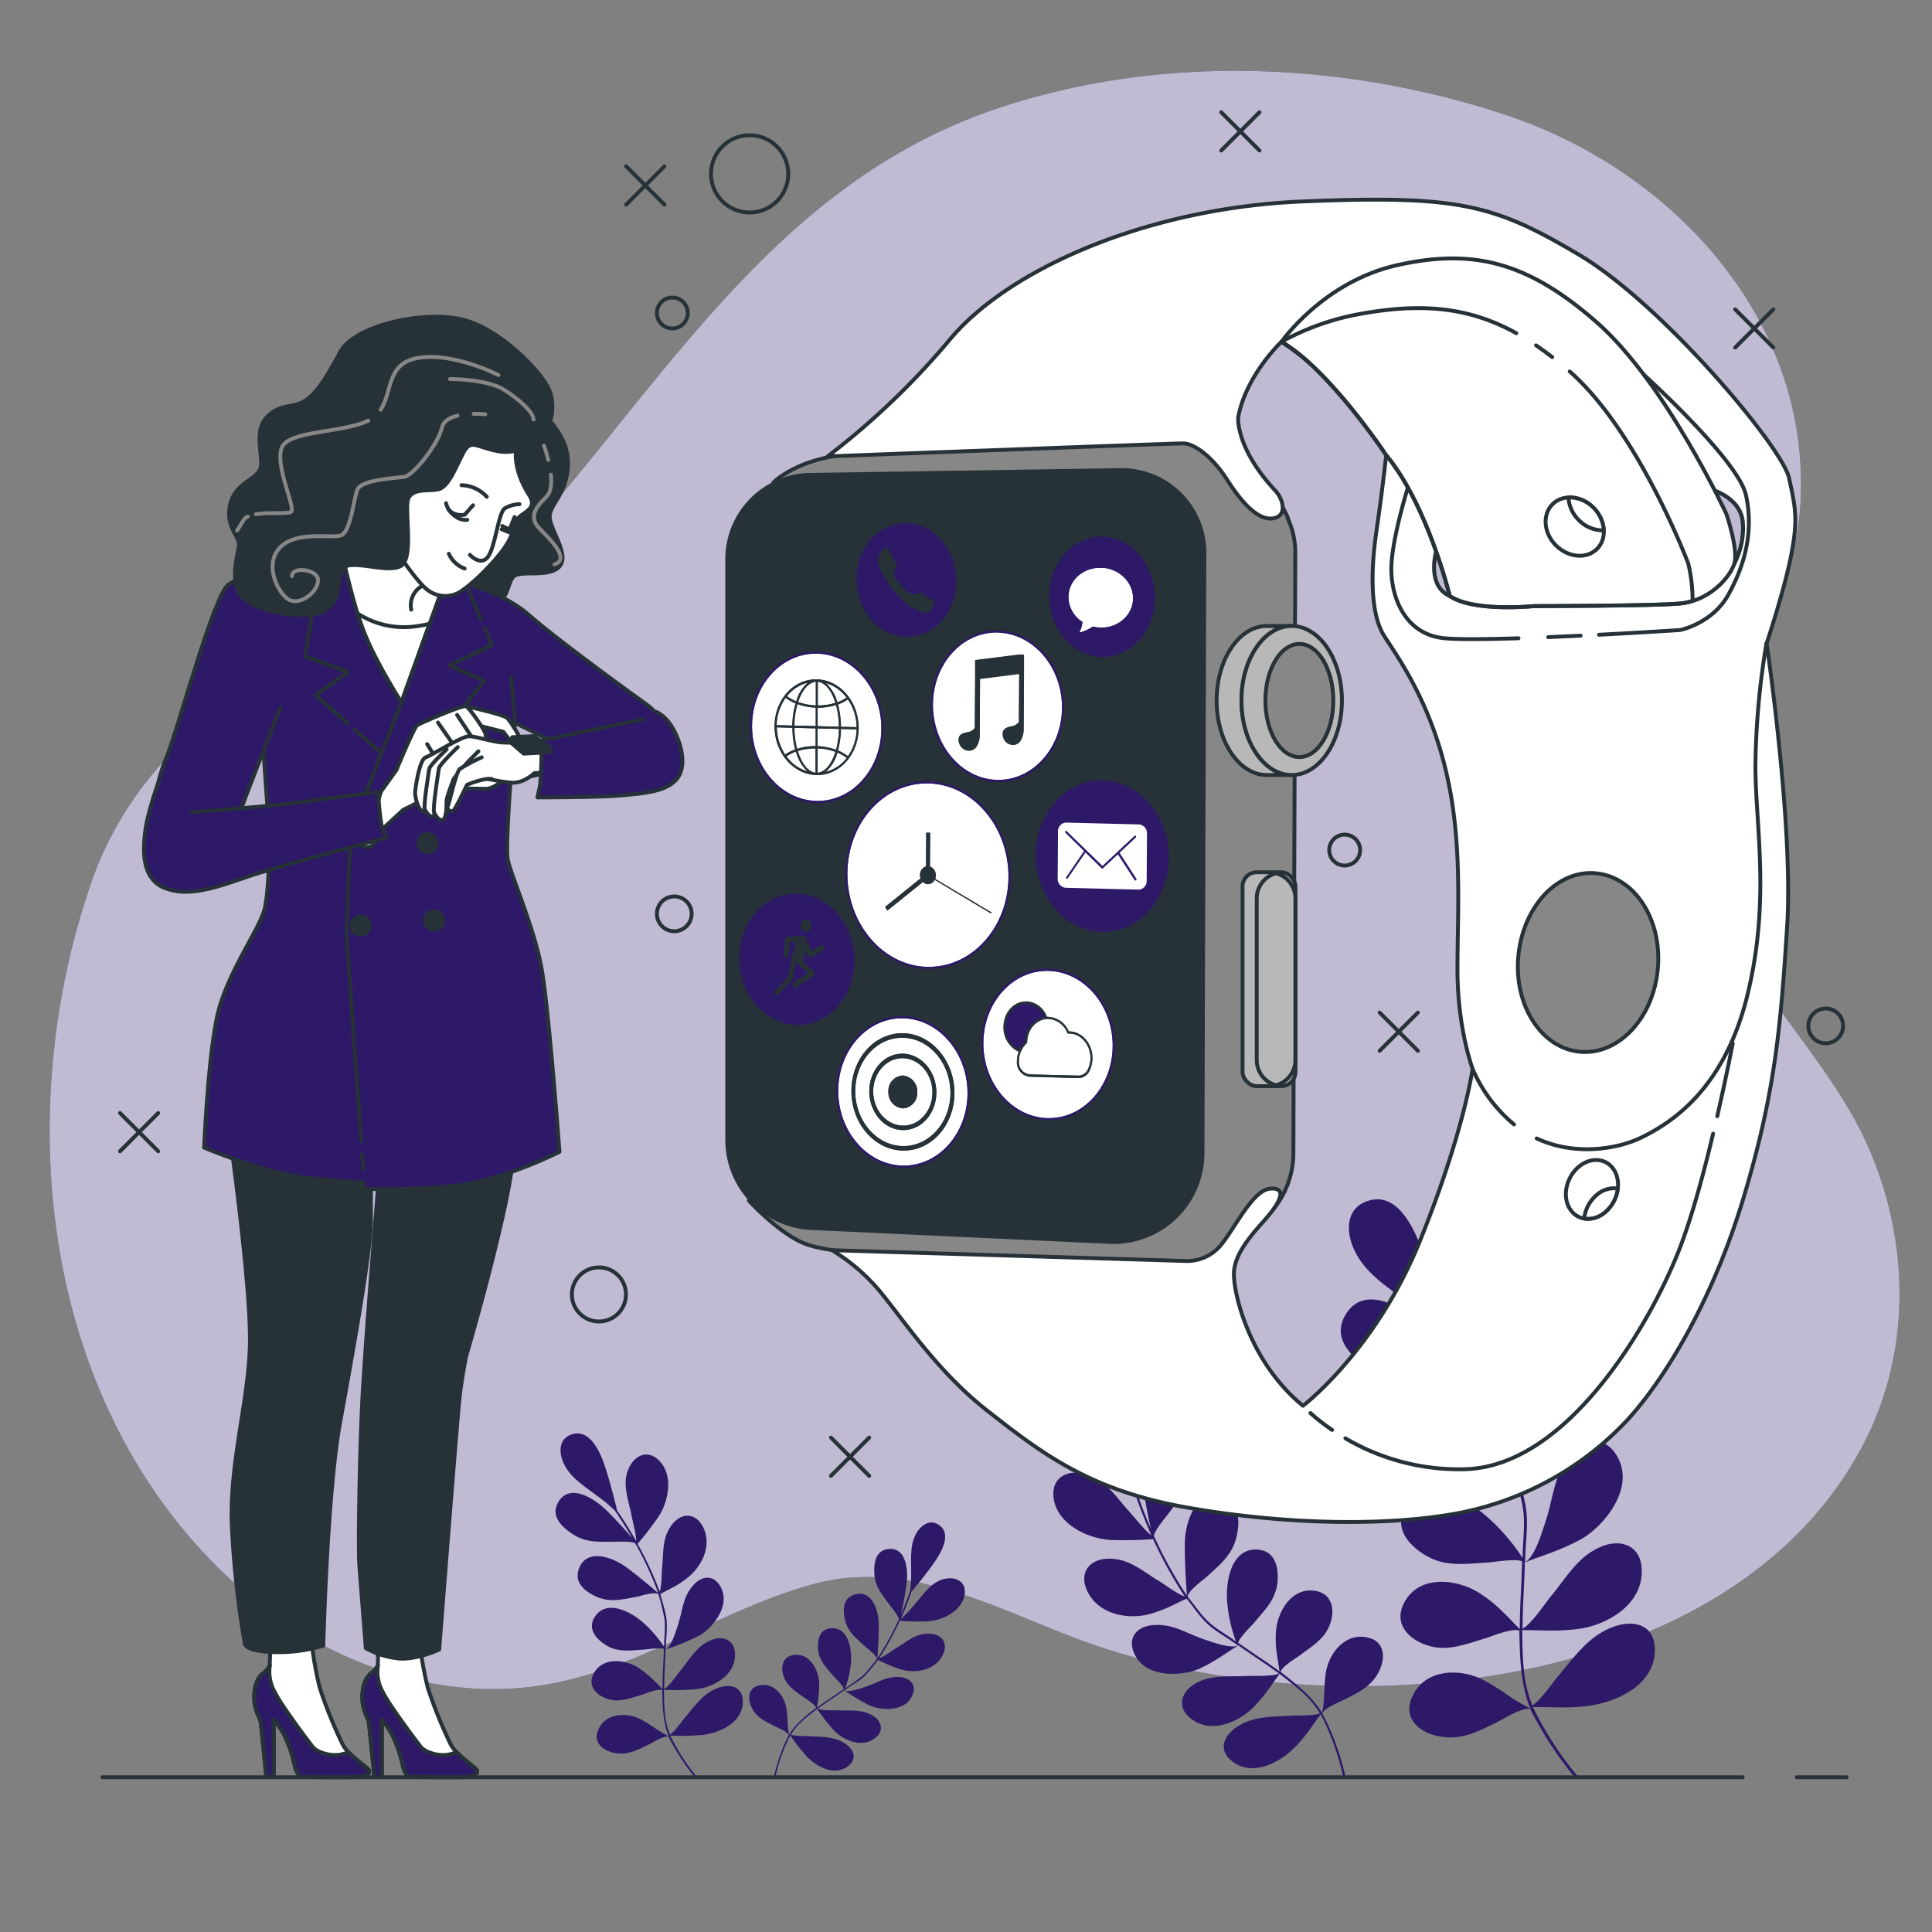 <svg xmlns="http://www.w3.org/2000/svg" viewBox="0 0 500 500"><rect x="0" y="0" width="500" height="500" fill="#808080" stroke="none"/><g id="freepik--background-simple--inject-2"><path d="M419,44a122.89,122.89,0,0,0-28.09-13.85C348.58,15.81,300,13.67,256.92,28.48c-58.81,20.23-87.59,75.08-127.84,118.08-.29.32-.6.63-.92.93-14.72,14.27-35.29,17.9-53.34,26-23.58,10.62-42.61,30.23-51.13,54.73-21.18,60.92-12.62,136.42,37,181.52,20.54,18.67,48.58,30,76.15,26.88,27-3.07,48.49-19.92,74.09-26.76,23.37-6.24,45.7,5.78,67,13.95,62.42,23.93,169.49,17.12,204.41-50.22,12.49-24.09,11.87-52.78.94-77.26-10.83-24.25-34.7-44.33-41.4-70.15a33.56,33.56,0,0,1-1.24-8.21c-.22-31.49,23.7-56.92,25.34-88C467.87,94.24,448.07,63.31,419,44Z" style="fill:#2D1967"></path><path d="M419,44a122.89,122.89,0,0,0-28.09-13.85C348.58,15.81,300,13.67,256.92,28.48c-58.81,20.23-87.59,75.08-127.84,118.08-.29.32-.6.63-.92.93-14.72,14.27-35.29,17.9-53.34,26-23.58,10.62-42.61,30.23-51.13,54.73-21.18,60.92-12.62,136.42,37,181.52,20.54,18.67,48.58,30,76.15,26.88,27-3.07,48.49-19.92,74.09-26.76,23.37-6.24,45.7,5.78,67,13.95,62.42,23.93,169.49,17.12,204.41-50.22,12.49-24.09,11.87-52.78.94-77.26-10.83-24.25-34.7-44.33-41.4-70.15a33.56,33.56,0,0,1-1.24-8.21c-.22-31.49,23.7-56.92,25.34-88C467.87,94.24,448.07,63.31,419,44Z" style="fill:#fff;opacity:0.7"></path><path d="M437.34,247.73h0S437.32,247.76,437.34,247.73Z" style="fill:#263238"></path><path d="M437.33,247.73h0Z" style="fill:#263238"></path><path d="M406.57,281.34l-.1.05,0,0C406.56,281.42,406.8,281.54,406.57,281.34Z" style="fill:#263238"></path><path d="M431.28,257.26c0,.08.12.06.27,0C431.44,257.23,431.31,257.17,431.28,257.26Z" style="fill:#263238"></path><path d="M420.72,270.77c-.05.07.08.1.22.12C420.86,270.79,420.77,270.69,420.72,270.77Z" style="fill:#263238"></path><path d="M406.63,281.6c.19.16,0,0-.13-.18C406.46,281.42,406.47,281.46,406.63,281.6Z" style="fill:#263238"></path></g><g id="freepik--Plants--inject-2"><path d="M244.76,408.56c-3.7.65-5.48,3.83-8.06,6.64a37.16,37.16,0,0,1-3.58,3.84c1-2.26,1.94-4.66,2.74-7.07,1.82-2.14,4-4.9,5.54-7.05,2.22-3.07,4.9-7.77,1.77-10.14-2.31-1.75-4.65-.26-6,2-1.66,2.89-1.35,6.07-1.37,9.66a33.66,33.66,0,0,1-.23,5c0,.18-.35,1.1-.4,1.25l0,0h0c-.6,1.74-1.3,3.51-2,5.18.57-2.4,1.15-5.59,1.44-7.89.48-3.76-.09-9.64-4.75-9.08-3.44.42-3.72,3.88-3.57,6.45.19,3.26,1.86,5.19,3.9,7.94.45.61,2.19,2.65,2.45,3.73,0,.08-.1.3-.13.36l-.15.09.1,0a74.22,74.22,0,0,1-4.94,9c-.14.22-.3.45-.45.65.2-2.81.36-5.83.35-8.62,0-3.55-1.64-9.05-6.06-7.89-3.27.86-3.23,4-2.71,6.46.66,3.05,2.64,4.67,5.08,6.91.59.54,2.87,2.13,3.22,3.26,0,0,0,.07,0,.08l-.15,0,.09.08a44.42,44.42,0,0,1-3.54,4.22,56.3,56.3,0,0,1-4.6,3.29,25.52,25.52,0,0,0,1.48-6.66c.29-3.42-.64-9-4.93-8.87-3.18.08-3.77,3-3.59,5.33.22,3,2,4.75,4.06,7.14.46.53,2.3,2.3,2.61,3.26-2.3,1.65-4.73,3.15-7,4.86a28.27,28.27,0,0,0,.61-6.68c-.21-3.25-2.5-7.48-6.47-7-2.94.38-3.44,2.92-2.84,5.11.75,2.77,2.79,4,5.23,5.79.59.44,2.94,1.8,3.32,2.8-2.62,2-5.14,4-6.92,6.77,0,0-.05-.08-.08-.08s0,.07.05.09-.05.31-.08.16c-.52-2.32-.25-4.29-.69-6.9-.52-3.13-3.29-6.82-7.21-5.79-2.9.76-2.76,3.66-1.76,5.67,1.27,2.54,3.22,3.43,5.94,4.82.68.35,3.13,1.3,3.66,2.26a45.64,45.64,0,0,0-3.83,10.8h.4a43.25,43.25,0,0,1,3.82-10.67,48.77,48.77,0,0,0,4.34,5.54c2.48,2.51,7,5.1,10.56,2.45,2.63-2,1.42-4.46-.74-5.89-2.73-1.82-5.76-1.69-9.36-1.9-.81-.05-3.62,0-4.65-.37,1.61-2.78,4.24-4.7,6.81-6.69a49,49,0,0,0,4.24,5.48c2.41,2.54,7.16,4.78,10.66,2.14,2.58-1.94,1.7-4.53-.49-5.86-2.78-1.69-5.52-1.23-9.06-1.4-.84,0-4.1.13-5.19-.42,2.13-1.61,4.53-3.11,6.75-4.68-.16-.13-.29-.26.43.16a52.34,52.34,0,0,0,6.27,3.71c2.71,1.22,8.8,1.71,10.84-2.26,1.5-2.93-.3-4.9-3.07-5.11-3.52-.25-5.54,1.45-9,2.56-.92.29-4,1.47-5.33.9,0,0,0,0,0,0,1.61-1.21,3.61-2.26,5.07-3.57a39.74,39.74,0,0,0,3.62-4.35,34.49,34.49,0,0,0,6.27,2.58c3.79,1,8.85,0,10.61-4.1,1.3-3-.57-5.15-3.47-5.25-3.67-.13-5.76,2-9,3.91-.66.4-3,2.16-4.09,2.43.05-.11.2-.3.3-.46a71.55,71.55,0,0,0,5-9.2,67.6,67.6,0,0,0,7.19.14c4-.24,9.05-2.75,9.62-7.05C250.06,409.54,247.69,408.05,244.76,408.56Z" style="fill:#2D1967"></path><path d="M173,449.41A56.61,56.61,0,0,0,179.86,460h.61a52.9,52.9,0,0,1-7-10.83,59.64,59.64,0,0,0,8.62-.2c4.28-.6,10.14-3.16,10.14-8.59,0-4-3.35-4.66-6.34-3.58-3.78,1.35-5.87,4.43-8.71,7.8-.65.77-2.61,3.6-3.78,4.3-1.54-3.62-1.5-7.6-1.57-11.59a57.85,57.85,0,0,0,8.48-.16c4.26-.5,9.94-3.53,9.91-8.9,0-4-3.21-5-6.12-3.81-3.69,1.49-5.24,4.52-8,7.87-.66.8-2.87,4.13-4.21,4.81,0-3.27.26-6.74.35-10.07-.26.07-.47.09.47-.31a64.63,64.63,0,0,0,8.23-3.43c3.18-1.79,8.12-7.41,5.72-12.31-1.78-3.63-5-3.3-7.27-.72-2.83,3.26-2.64,6.5-4.08,10.71-.38,1.12-1.51,5.05-3,5.89,0,0,0,0,0,0,0-2.47.43-5.2.2-7.6s-1.1-4.5-1.62-6.75c2.69-1.49,4.41-2.11,7.13-4.27,3.76-3,6.47-8.69,3.74-13.42-2-3.49-5.49-3.21-7.71-.44-2.81,3.51-2.25,7.13-2.73,11.69-.09.94-.06,4.52-.6,5.8-.08-.13-.15-.42-.24-.64A87.46,87.46,0,0,0,165,399.55a83.86,83.86,0,0,0,5.4-7c2.71-4.13,3.92-10.9.12-14.61-2.81-2.75-6-1.5-7.65,1.75-2.07,4.11-.25,8.19.62,12.78.18.94,1.2,4.87,1.15,6.33-1.51-2.6-3.16-5.32-4.93-7.87-.78-3.35-1.91-7.49-2.88-10.61-1.39-4.43-4.05-10.5-8.67-9.16-3.41,1-3.66,4.38-2.37,7.35,1.62,3.75,5,5.77,8.49,8.43a40.55,40.55,0,0,1,4.75,3.89c.15.17.83,1.15.93,1.3l0,.07h0c1.27,1.87,2.5,3.84,3.61,5.79-2-2.32-4.66-5.22-6.71-7.2-3.33-3.22-9.53-7-12.39-2-2.12,3.69,1.09,6.49,3.73,8.23,3.34,2.19,6.45,2,10.65,2,.93,0,4.21-.22,5.46.33.09,0,.22.3.25.38a.45.45,0,0,1,0,.22l.11-.08A90.3,90.3,0,0,1,170,411.34c.11.3.21.62.31.92-2.62-2.26-5.47-4.63-8.22-6.65-3.51-2.59-10.09-5-12.19.17-1.55,3.84,1.6,6.13,4.36,7.39,3.48,1.59,6.53.83,10.52.07,1-.18,4.19-1.27,5.56-.78a.07.07,0,0,1,.05.09.55.55,0,0,1-.09.16.34.34,0,0,0,.14,0,55.17,55.17,0,0,1,1.56,6.58c.23,2.27-.14,4.64-.13,6.93a31.09,31.09,0,0,0-5.47-6.33c-3.14-2.79-9.29-6-12.33-1.65-2.24,3.18.17,5.88,2.62,7.43,3.09,2,6.16,1.49,10,1.24.86-.06,3.94-.58,5.11-.18-.06,3.47-.37,6.95-.36,10.45a33.93,33.93,0,0,0-6.11-5.49c-3.35-2.18-9.18-3-11.59,1.26-1.78,3.15.35,5.51,2.94,6.53,3.27,1.29,5.95.16,9.53-.91.86-.26,3.91-1.57,5.17-1.21.09,4.07.15,8,1.59,11.76,0,0-.11,0-.14,0s.09,0,.13,0,.27.27.09.19c-2.65-1.19-4.4-2.9-7.27-4.38-3.47-1.78-9.12-1.76-11,2.86-1.37,3.4,1.58,5.38,4.29,5.87,3.42.61,5.73-.65,9.08-2.31C169,450.94,171.68,449.23,173,449.41Z" style="fill:#2D1967"></path><path d="M280.12,381.27c5.67,1,8.39,5.86,12.34,10.16.81.88,4,4.84,5.49,5.89-1.48-3.46-3-7.15-4.21-10.83-2.77-3.27-6.08-7.49-8.48-10.8-3.4-4.69-7.5-11.9-2.71-15.52,3.54-2.67,7.13-.4,9.14,3.11,2.54,4.43,2.07,9.29,2.1,14.8a51.88,51.88,0,0,0,.35,7.66c.07.27.54,1.69.62,1.91l0,.09h0c.92,2.65,2,5.37,3.1,7.93-.86-3.69-1.75-8.57-2.2-12.09-.74-5.75.14-14.76,7.28-13.9,5.27.64,5.68,5.94,5.45,9.88-.29,5-2.84,7.95-6,12.16-.69.93-3.36,4-3.75,5.71a1.18,1.18,0,0,0,.2.54.69.69,0,0,0,.23.15l-.15,0a109.93,109.93,0,0,0,7.56,13.77c.21.33.46.68.69,1-.31-4.31-.56-8.93-.54-13.19,0-5.45,2.5-13.87,9.27-12.09,5,1.32,5,6.18,4.16,9.88-1,4.68-4,7.17-7.78,10.6-.91.82-4.4,3.25-4.94,5,0,0,0,.11,0,.13l.24,0a1,1,0,0,1-.15.12c1.83,2.13,3.33,4.55,5.43,6.47s4.75,3.33,7,5a39.27,39.27,0,0,1-2.27-10.21c-.45-5.22,1-13.74,7.55-13.58,4.86.12,5.77,4.56,5.5,8.17-.33,4.56-3.11,7.28-6.22,10.93-.7.82-3.52,3.52-4,5,3.52,2.54,7.24,4.83,10.73,7.45-.55-3.66-1.19-6.31-.94-10.22.32-5,3.84-11.45,9.91-10.67,4.49.57,5.27,4.46,4.35,7.82-1.15,4.24-4.28,6.08-8,8.86-.91.67-4.5,2.76-5.08,4.29,4,3.12,7.86,6.09,10.6,10.36,0-.05.06-.11.12-.12s0,.11-.08.14.07.47.13.24c.79-3.55.38-6.57,1-10.56.8-4.8,5-10.44,11.05-8.86,4.44,1.16,4.22,5.6,2.69,8.67-1.94,3.89-4.94,5.26-9.09,7.38-1.05.53-4.79,2-5.61,3.47A69.23,69.23,0,0,1,348.26,460h-.6a66,66,0,0,0-5.86-16.33c-2.29,3-3.8,5.61-6.64,8.48-3.79,3.84-10.73,7.8-16.17,3.75-4-3-2.16-6.83,1.14-9,4.18-2.77,8.82-2.58,14.32-2.9,1.25-.08,5.55.07,7.13-.57-2.47-4.25-6.5-7.19-10.43-10.23-2.31,3.12-3.58,5.31-6.5,8.38-3.68,3.89-11,7.32-16.31,3.29-4-3-2.6-7,.75-9,4.25-2.57,8.44-1.87,13.87-2.14,1.29-.06,6.27.2,8-.63-3.26-2.47-7-4.77-10.35-7.17.26-.21.45-.4-.66.24-1.92,1.11-5.42,3.83-9.58,5.69s-13.48,2.61-16.6-3.47c-2.31-4.48.45-7.5,4.7-7.82,5.38-.39,8.48,2.22,13.78,3.91,1.4.46,6.19,2.25,8.15,1.38,0,0,0,0,0,0-2.47-1.85-5.53-3.45-7.76-5.47s-3.69-4.45-5.55-6.66c-3.5,1.58-5.41,2.84-9.6,4-5.79,1.54-13.54,0-16.24-6.28-2-4.63.88-7.89,5.32-8.05,5.61-.2,8.82,3.06,13.74,6,1,.6,4.58,3.3,6.27,3.72-.08-.18-.31-.46-.47-.71a111.43,111.43,0,0,1-7.69-14.08,104,104,0,0,1-11,.21c-6.17-.38-13.85-4.21-14.73-10.79C272,382.77,275.64,380.49,280.12,381.27Z" style="fill:#2D1967"></path><path d="M396,442.23A95.42,95.42,0,0,0,407.55,460h1a89.05,89.05,0,0,1-11.84-18.21c5.1-.05,9.11.41,14.5-.34,7.2-1,17.06-5.32,17.06-14.45,0-6.75-5.64-7.83-10.66-6-6.36,2.28-9.88,7.45-14.66,13.13-1.09,1.29-4.39,6.05-6.35,7.24-2.59-6.09-2.54-12.8-2.65-19.5,5.22,0,8.61.41,14.28-.27,7.15-.85,16.71-5.94,16.66-15,0-6.66-5.4-8.39-10.3-6.41-6.2,2.51-8.81,7.61-13.47,13.25-1.11,1.34-4.83,6.93-7.08,8.07,0-5.5.44-11.33.59-16.93-.44.11-.8.16.78-.52,2.75-1.18,8.51-2.77,13.86-5.77s13.65-12.46,9.61-20.71c-3-6.1-8.47-5.55-12.23-1.21-4.75,5.48-4.43,10.93-6.86,18-.64,1.88-2.55,8.5-5.07,9.92,0,0,0,0,0,0,0-4.15.72-8.74.34-12.78s-1.84-7.56-2.72-11.34c4.52-2.51,7.41-3.56,12-7.18,6.33-5,10.88-14.63,6.29-22.58-3.4-5.88-9.23-5.4-13-.73-4.72,5.9-3.78,12-4.58,19.65-.16,1.59-.11,7.61-1,9.76a11.13,11.13,0,0,1-.39-1.07,148,148,0,0,0-9-19.63c3.39-4.3,5.78-6.67,9.08-11.71,4.56-7,6.59-18.34.2-24.58-4.72-4.62-10.1-2.53-12.86,2.94-3.49,6.92-.42,13.77,1,21.5.3,1.58,2,8.2,1.94,10.65-2.55-4.37-5.32-8.95-8.3-13.24-1.3-5.63-3.2-12.6-4.84-17.84-2.34-7.45-6.82-17.67-14.58-15.41-5.74,1.67-6.16,7.37-4,12.36,2.74,6.3,8.37,9.71,14.29,14.17,1.17.88,6.38,4.63,8,6.55.24.28,1.39,1.94,1.56,2.2l.07.1h0c2.13,3.13,4.2,6.46,6.07,9.73-3.29-3.9-7.84-8.78-11.29-12.1-5.61-5.42-16-11.72-20.85-3.33-3.56,6.21,1.83,10.92,6.28,13.84,5.62,3.7,10.86,3.33,17.91,3.35,1.57,0,7.08-.37,9.19.54.16.06.37.51.42.65a.73.73,0,0,1,0,.37,1.8,1.8,0,0,0,.17-.14,149.3,149.3,0,0,1,8.78,19.24c.19.5.37,1.05.53,1.55-4.41-3.81-9.19-7.79-13.82-11.19-5.91-4.35-17-8.46-20.5.28-2.61,6.46,2.69,10.32,7.32,12.44,5.86,2.67,11,1.39,17.7.12,1.62-.31,7.05-2.14,9.35-1.32.05,0,.12.07.09.15a1.27,1.27,0,0,1-.16.27.91.91,0,0,0,.25-.06c.83,3.69,2.23,7.26,2.62,11.07s-.23,7.8-.23,11.66a52.73,52.73,0,0,0-9.2-10.66c-5.27-4.69-15.61-10-20.73-2.77-3.77,5.34.28,9.88,4.39,12.5,5.2,3.31,10.37,2.49,16.82,2.08,1.44-.1,6.62-1,8.58-.31-.1,5.85-.61,11.7-.59,17.58-3.51-3.54-5.86-6.36-10.28-9.23-5.64-3.66-15.44-5.08-19.49,2.11-3,5.31.58,9.28,4.94,11,5.51,2.17,10,.28,16-1.53,1.45-.43,6.59-2.64,8.71-2,.15,6.84.25,13.39,2.67,19.78-.08,0-.18,0-.23,0s.15,0,.21,0,.45.46.15.33c-4.46-2-7.39-4.88-12.23-7.36-5.83-3-15.33-3-18.46,4.79-2.31,5.73,2.66,9.06,7.21,9.88,5.75,1,9.63-1.1,15.27-3.88C389.21,444.8,393.8,441.92,396,442.23Z" style="fill:#2D1967"></path></g><g id="freepik--Graphics--inject-2"><line x1="162.05" y1="43.05" x2="171.95" y2="52.95" style="fill:none;stroke:#263238;stroke-linecap:round;stroke-linejoin:round"></line><line x1="171.95" y1="43.05" x2="162.05" y2="52.95" style="fill:none;stroke:#263238;stroke-linecap:round;stroke-linejoin:round"></line><line x1="357.05" y1="262.05" x2="366.95" y2="271.95" style="fill:none;stroke:#263238;stroke-linecap:round;stroke-linejoin:round"></line><line x1="366.95" y1="262.05" x2="357.05" y2="271.95" style="fill:none;stroke:#263238;stroke-linecap:round;stroke-linejoin:round"></line><line x1="449.05" y1="80.05" x2="458.95" y2="89.95" style="fill:none;stroke:#263238;stroke-linecap:round;stroke-linejoin:round"></line><line x1="458.95" y1="80.05" x2="449.05" y2="89.95" style="fill:none;stroke:#263238;stroke-linecap:round;stroke-linejoin:round"></line><line x1="316.05" y1="29.05" x2="325.95" y2="38.95" style="fill:none;stroke:#263238;stroke-linecap:round;stroke-linejoin:round"></line><line x1="325.95" y1="29.05" x2="316.05" y2="38.95" style="fill:none;stroke:#263238;stroke-linecap:round;stroke-linejoin:round"></line><line x1="31.05" y1="288.05" x2="40.95" y2="297.95" style="fill:none;stroke:#263238;stroke-linecap:round;stroke-linejoin:round"></line><line x1="40.95" y1="288.05" x2="31.05" y2="297.95" style="fill:none;stroke:#263238;stroke-linecap:round;stroke-linejoin:round"></line><line x1="215.05" y1="372.05" x2="224.95" y2="381.95" style="fill:none;stroke:#263238;stroke-linecap:round;stroke-linejoin:round"></line><line x1="224.95" y1="372.05" x2="215.05" y2="381.95" style="fill:none;stroke:#263238;stroke-linecap:round;stroke-linejoin:round"></line><circle cx="194" cy="45" r="10" style="fill:none;stroke:#263238;stroke-linecap:round;stroke-linejoin:round"></circle><circle cx="174" cy="81" r="4" style="fill:none;stroke:#263238;stroke-linecap:round;stroke-linejoin:round"></circle><circle cx="155" cy="335" r="7" style="fill:none;stroke:#263238;stroke-linecap:round;stroke-linejoin:round"></circle><circle cx="472.5" cy="265.5" r="4.5" style="fill:none;stroke:#263238;stroke-linecap:round;stroke-linejoin:round"></circle><circle cx="348" cy="220" r="4" style="fill:none;stroke:#263238;stroke-linecap:round;stroke-linejoin:round"></circle><circle cx="174.5" cy="236.5" r="4.5" style="fill:none;stroke:#263238;stroke-linecap:round;stroke-linejoin:round"></circle></g><g id="freepik--Character--inject-2"><path d="M138.54,105.38s8.73,6.27,8.46,14.74-5.46,10.64-4.64,14.46,5.18,9.56,2.18,12.28-10.1.55-11.73,2.46-1.1,6.55-6.28,7.64-8.74.28-12.56-5.18-6-23.48,2.73-35.21A27.71,27.71,0,0,1,138.54,105.38Z" style="fill:#263238;stroke:#263238;stroke-linecap:round;stroke-linejoin:round"></path><path d="M142.57,122.85c.23,2.27.06,4.48-1.11,5.65-3,3-4.73,5.4-1.69,8.45s7.77,7.77,3.72,9.12" style="fill:none;stroke:#878787;stroke-linecap:round;stroke-linejoin:round"></path><path d="M140.78,115.32a36.63,36.63,0,0,1,1.1,3.69" style="fill:none;stroke:#878787;stroke-linecap:round;stroke-linejoin:round"></path><path d="M108.76,426.33a93.2,93.2,0,0,0,1.93,10.39,117.83,117.83,0,0,0,5.94,14.7c1.64,3.12,6.53,5.94,6.83,6.83s-1,1.48-3,1.63-14.84,0-14.84,0a7.41,7.41,0,0,1-1.49-3.41,34.58,34.58,0,0,0-2.67-7.58A26.65,26.65,0,0,0,98.82,445v14.85H96.89s-1.34-13.66-1.49-14.4-1.78-3.12-1.63-6.68,1.48-5.2,2.37-5.79a6.75,6.75,0,0,0,1.64-1.93l.14-6.09,11-.44Z" style="fill:#fff;stroke:#263238;stroke-linecap:round;stroke-linejoin:round"></path><path d="M96.14,433c-.89.59-2.22,2.23-2.37,5.79s1.48,5.94,1.63,6.68,1.49,14.4,1.49,14.4h1.93V445a26.65,26.65,0,0,1,2.67,3.86,34.58,34.58,0,0,1,2.67,7.58,7.41,7.41,0,0,0,1.49,3.41s12.91.15,14.84,0,3.27-.74,3-1.63c-.23-.68-3.14-2.5-5.23-4.7-.48.12-1,.25-1.45.39-3,.89-6.83-.44-7.87-1.78s-7.72-10.1-9.8-14.1a10.67,10.67,0,0,1-1.33-7A6.75,6.75,0,0,1,96.14,433Z" style="fill:#2D1967;stroke:#263238;stroke-linecap:round;stroke-linejoin:round"></path><path d="M80.8,426.33a93.2,93.2,0,0,0,1.93,10.39,116.28,116.28,0,0,0,5.93,14.7c1.64,3.12,6.54,5.94,6.83,6.83s-1,1.48-3,1.63-14.84,0-14.84,0a7.55,7.55,0,0,1-1.49-3.41,34.58,34.58,0,0,0-2.67-7.58A26.65,26.65,0,0,0,70.85,445v14.85H68.92s-1.34-13.66-1.49-14.4-1.78-3.12-1.63-6.68,1.48-5.2,2.38-5.79a6.65,6.65,0,0,0,1.63-1.93L70,425l11-.44Z" style="fill:#fff;stroke:#263238;stroke-linecap:round;stroke-linejoin:round"></path><path d="M68.18,433c-.9.59-2.23,2.23-2.38,5.79s1.48,5.94,1.63,6.68,1.49,14.4,1.49,14.4h1.93V445a26.65,26.65,0,0,1,2.67,3.86,34.58,34.58,0,0,1,2.67,7.58,7.55,7.55,0,0,0,1.49,3.41s12.91.15,14.84,0,3.27-.74,3-1.63c-.22-.68-3.14-2.5-5.23-4.7l-1.45.39c-3,.89-6.83-.44-7.87-1.78s-7.72-10.1-9.8-14.1a10.75,10.75,0,0,1-1.33-7A6.65,6.65,0,0,1,68.18,433Z" style="fill:#2D1967;stroke:#263238;stroke-linecap:round;stroke-linejoin:round"></path><path d="M59.67,295.23s5.33,38,5,52.67-5.36,30.89-4.67,47a244.42,244.42,0,0,0,3.33,30.33s-.33,2,7,2.33a40.85,40.85,0,0,0,13.34-1.66s1-39.34,4.33-57.67,8-44.33,8-52.33V300.23Z" style="fill:#263238;stroke:#263238;stroke-linecap:round;stroke-linejoin:round"></path><path d="M98.33,301.23s-4,48.33-4.66,63-1,36.67-.67,41,1.67,21.33,1.67,21.33a22.48,22.48,0,0,0,8.66,2.67c4.67.33,10.34-2.33,10.34-2.33s4.66-60,5.33-65.67,1.67-10.33,1.67-10.33,12.24-41.72,12.24-53.64Z" style="fill:#263238;stroke:#263238;stroke-linecap:round;stroke-linejoin:round"></path><path d="M88.31,142.22s-21.29,9-22.1,12.56,3.54,61.41,3.54,61.41,0,14.47-1.36,19.38-9,15.56-11.74,25.66S52.83,297,52.83,297s16.11,6.82,27.3,7.91S94.05,306,94.05,306v1.64a172.93,172.93,0,0,0,24-.82c12.28-1.36,26.74-8.73,26.74-8.73s-2.72-36.85-4.64-47.49-7.91-24-8.73-28.12,1.86-35.4,1.86-35.4l20.64,10.19s11.62,4.74,16-1.54,1.36-10.64-3.28-13.92-22.93-16.65-29.75-22.65-17.74-8.74-21.56-9.28-8.3-11-8.3-11S92.14,142.5,88.31,142.22Z" style="fill:#2D1967;stroke:#263238;stroke-linecap:round;stroke-linejoin:round"></path><line x1="91.73" y1="188.78" x2="98.67" y2="194.9" style="fill:none;stroke:#263238;stroke-linecap:round;stroke-linejoin:round"></line><polyline points="82.33 148.56 79 169.9 90 173.9 81.67 179.9 89.97 187.22" style="fill:none;stroke:#263238;stroke-linecap:round;stroke-linejoin:round"></polyline><line x1="93.74" y1="298.87" x2="94" y2="302.56" style="fill:none;stroke:#263238;stroke-linecap:round;stroke-linejoin:round"></line><polyline points="103.87 181.8 90.67 215.56 89.67 241.9 93.48 295.24" style="fill:none;stroke:#263238;stroke-linecap:round;stroke-linejoin:round"></polyline><path d="M95.67,239.56a2.34,2.34,0,1,0-2.34,2.34A2.34,2.34,0,0,0,95.67,239.56Z" style="fill:#263238;stroke:#263238;stroke-linecap:round;stroke-linejoin:round"></path><path d="M114.67,238.23a2.34,2.34,0,1,0-2.34,2.33A2.33,2.33,0,0,0,114.67,238.23Z" style="fill:#263238;stroke:#263238;stroke-linecap:round;stroke-linejoin:round"></path><path d="M113,218.23a2.34,2.34,0,1,0-2.33,2.33A2.33,2.33,0,0,0,113,218.23Z" style="fill:#263238;stroke:#263238;stroke-linecap:round;stroke-linejoin:round"></path><path d="M97.33,216.9A2.33,2.33,0,1,0,95,219.23,2.33,2.33,0,0,0,97.33,216.9Z" style="fill:#fff;stroke:#263238;stroke-linecap:round;stroke-linejoin:round"></path><line x1="124.5" y1="160.35" x2="121" y2="152.23" style="fill:none;stroke:#263238;stroke-linecap:round;stroke-linejoin:round"></line><polyline points="96.33 212.56 125.33 176.23 116.33 172.23 127.33 166.9 125.44 162.52" style="fill:none;stroke:#263238;stroke-linecap:round;stroke-linejoin:round"></polyline><line x1="133.3" y1="187.07" x2="132.33" y2="175.23" style="fill:none;stroke:#263238;stroke-linecap:round;stroke-linejoin:round"></line><path d="M88.31,142.22s2.73,13.11,5.74,21,9.82,18.56,9.82,18.56l11.47-31.93s-12.83-9.28-18-11.19S88.31,142.22,88.31,142.22Z" style="fill:#fff;stroke:#263238;stroke-linecap:round;stroke-linejoin:round"></path><path d="M94.05,163.24c3,7.92,9.82,18.56,9.82,18.56l7.31-20.37a38.45,38.45,0,0,1-4,.72,22.13,22.13,0,0,1-14.62-3.38C93,160.35,93.53,161.88,94.05,163.24Z" style="fill:none;stroke:#263238;stroke-linecap:round;stroke-linejoin:round"></path><path d="M109.18,151.67a5.71,5.71,0,0,0-2.75,6.11" style="fill:none;stroke:#263238;stroke-linecap:round;stroke-linejoin:round"></path><path d="M135,111.65s-4.56,6.27,2,16.58c2.63,4.15-3.33,4.44-3.87,7.44s-1.64,5.19-4.64,8.74-7.37,7.64-9.83,9a7.54,7.54,0,0,1-8.46-1.1c-2.46-2.18-6-7.37-7.37-9.28S95.41,135.4,99,128.3s8.73-11.46,17.74-17.46S135,111.65,135,111.65Z" style="fill:#fff;stroke:#263238;stroke-linecap:round;stroke-linejoin:round"></path><path d="M134.44,130.49a7.83,7.83,0,0,0-3.82,1.09c-1.64,1.09-2.45,10.1-4.37,12.56s-4.64-.55-4.64-.55" style="fill:none;stroke:#263238;stroke-linecap:round;stroke-linejoin:round"></path><path d="M120.25,147.14a7.21,7.21,0,0,1-4.09-3.82" style="fill:none;stroke:#263238;stroke-linecap:round;stroke-linejoin:round"></path><path d="M122.43,130.76l-2.18,2.46s-4,.8-4.81-3" style="fill:none;stroke:#263238;stroke-linecap:round;stroke-linejoin:round"></path><path d="M120.94,134.53s-2.47.55-4.86-2.64" style="fill:none;stroke:#263238;stroke-linecap:round;stroke-linejoin:round"></path><path d="M130,136.12a8.84,8.84,0,0,0,1.9.85l1.27-3.17" style="fill:none;stroke:#263238;stroke-linecap:round;stroke-linejoin:round"></path><line x1="129.82" y1="136.97" x2="131.93" y2="137.81" style="fill:none;stroke:#263238;stroke-linecap:round;stroke-linejoin:round"></line><path d="M119.43,125.57a9.22,9.22,0,0,1,6.55,3" style="fill:none;stroke:#263238;stroke-linecap:round;stroke-linejoin:round"></path><path d="M73.1,147.68s-10.1,1.1-13.92,3.55S45.8,189.72,43.08,196s-5.19,19.92-4.1,22.1,9,3.55,13.65,3,7.37-4.37,8.73-8.74,11.19-29.2,11.19-29.2" style="fill:#2D1967;stroke:#263238;stroke-linecap:round;stroke-linejoin:round"></path><path d="M133.85,192.37a3,3,0,0,1,2.4,1.69c1,1.7.85,6.93.85,6.93l5-1.17a8.29,8.29,0,0,0-.18-4.63c-.85-2.26-1.46-2.47-1.46-2.47Z" style="fill:#263238;stroke:#263238;stroke-linecap:round;stroke-linejoin:round"></path><path d="M120.56,182.75s9.71,2.19,10.62,3,3.87,5.69,3.87,6.38-1.26.89-1.94.57-2.84-3.31-2.84-3.31l-5.82-1.48S120.76,184.43,120.56,182.75Z" style="fill:#fff;stroke:#263238;stroke-linecap:round;stroke-linejoin:round"></path><path d="M98.69,204.73l3.9-5.43s4.53-11,5.38-11.6,11.74-5.24,12.59-4.95,5,6.36,5.09,7.21.28,3,.28,3-15,12-16.27,13.44-5.23,3.11-5.23,3.11l-5.8,5.37A13.44,13.44,0,0,1,98.69,204.73Z" style="fill:#fff;stroke:#263238;stroke-linecap:round;stroke-linejoin:round"></path><line x1="113.34" y1="186.99" x2="119.85" y2="196.33" style="fill:none;stroke:#263238;stroke-linecap:round;stroke-linejoin:round"></line><line x1="110.55" y1="192.57" x2="112.15" y2="195.19" style="fill:none;stroke:#263238;stroke-linecap:round;stroke-miterlimit:1"></line><line x1="118.29" y1="185.01" x2="124.09" y2="193.78" style="fill:none;stroke:#263238;stroke-linecap:round;stroke-linejoin:round"></line><path d="M49.63,210.19s21.44-1.57,28.81-2.66S97.91,205,97.91,205a64,64,0,0,0,.78,8.23,14,14,0,0,0,1.36,3.55s-26.95,7.1-35.14,9.83-15.56,5.73-22.11,3.27-5.73-10.64-5.18-15,3.21-11.94,3.21-11.94" style="fill:#2D1967;stroke:#263238;stroke-linecap:round;stroke-linejoin:round"></path><path d="M138.48,113.8a10.82,10.82,0,0,1-9.5,3c-5.73-1.09-7.09-3.27-9,.27s-3.82,9-6.55,9.56-6.28-.28-7.65,2.18,1.64,15.83-2.18,17.74-13.37-2.18-15,.82,0,8.74-5.19,10.92-16.65,0-20.47-3.55-1.36-11.46-1.09-13.65-3.82-4.91-2.18-10.91,7.91-6,7.91-10.1-1.64-9,1.64-12.29,6.28-2.18,9.28-3.82S84.22,98.28,88,91.18s21.88-10.92,31.71-8.47,20.14,13.3,22.32,17.94S142.3,113,138.48,113.8Z" style="fill:#263238;stroke:#263238;stroke-linecap:round;stroke-linejoin:round"></path><path d="M118.41,107.58c-1.94.47-3.61,1.36-4,3-1,4.39-7.43,12.5-9.8,12.84s-11.15.67-12.16,3.38-1.69,11.15-4.4,11.83S76.24,137.28,72.18,142s.34,12.84,3.38,13.51,6.76-2.7,6.76-5.4-6.76-3.72-6.76-1" style="fill:none;stroke:#878787;stroke-linecap:round;stroke-linejoin:round"></path><path d="M125.58,107.21a29.38,29.38,0,0,0-3-.1" style="fill:none;stroke:#878787;stroke-linecap:round;stroke-linejoin:round"></path><path d="M64.12,133.68a2.56,2.56,0,0,0-1.06.9l-1.69,2.7" style="fill:none;stroke:#878787;stroke-linecap:round;stroke-linejoin:round"></path><path d="M95.31,108.85c-6.53,3.25-20.9,2.49-22.45,7.14-1.69,5.07,4,15.89,2.36,16.56-1.17.47-5.77,0-9,.52" style="fill:none;stroke:#878787;stroke-linecap:round;stroke-linejoin:round"></path><path d="M129,97.07s-11.83-6.09-21-4.4c-8,1.48-6.39,8.65-9.49,13.37" style="fill:none;stroke:#878787;stroke-linecap:round;stroke-linejoin:round"></path><path d="M116.45,98.08s9.46,0,13.86,2.71,7.77,6.08,7.77,7.77" style="fill:none;stroke:#878787;stroke-linecap:round;stroke-linejoin:round"></path><path d="M118.57,204s5,.14,7.22.14,6.36-3.11,5.66-6.08a18.06,18.06,0,0,0-4.25-1.55c-2.12-.43-13.86,4.24-13.29,6.22S118.57,204,118.57,204Z" style="fill:#fff;stroke:#263238;stroke-linecap:round;stroke-linejoin:round"></path><path d="M140.45,192.72s-7.64-.55-10.1-.55-7.1-1.63-9-1.63-9.55,4.91-11.19,5.46-2.73,8.18-2.73,9.28.82,4.36,1.91,4.64,1.37-.55,1.09-1.64,1.1-4.37,1.1-4.37l3-2.18s9-.28,10.37-.28,4.09.82,7.37,1.1,6-2.46,6-2.46l3.83-.27S142.63,197.36,140.45,192.72Z" style="fill:#fff;stroke:#263238;stroke-linecap:round;stroke-linejoin:round"></path><path d="M115.6,193.92s-4.38,4.1-4.52,5.09-1.56,9.62-1.13,10.47,1.27,2.12,2.12,1.7.85-3.4.85-4.39,1.36-4.33,1.6-5.06,3.63-4.41,3.63-4.41l2.41-2.41" style="fill:#fff;stroke:#263238;stroke-linecap:round;stroke-linejoin:round"></path><path d="M118.46,193.36s-4.73,4.47-4.88,5.54-1.68,10.48-1.22,11.41,1.37,2.31,2.29,1.85.91-3.7.91-4.78,1.47-4.72,1.73-5.52,3.92-4.81,3.92-4.81l2.6-2.62" style="fill:#fff;stroke:#263238;stroke-linecap:round;stroke-linejoin:round"></path><path d="M127.22,201.59a6.85,6.85,0,0,0-1.29,0,22,22,0,0,0-5.09,1.55s-3.11,6.65-3.68,6.79-1.7-.42-1.27-1.27S118,199.86,119,199a45.56,45.56,0,0,1,5.66-3" style="fill:#fff;stroke:#263238;stroke-linecap:round;stroke-linejoin:round"></path><path d="M166.38,186.17l-26.21,5.46s0,9.82-.54,12.28l-.55,2.46s16.93,0,22.11-.55,12.56-.82,14.74-5.46-1.36-12-3.27-13.92a9.31,9.31,0,0,0-2.73-2.18" style="fill:#2D1967;stroke:#263238;stroke-linecap:round;stroke-linejoin:round"></path><path d="M132.44,192.37l3.11,2.68,6.93-.42-.14-1.13-4.1-3-5.66.28S132,192.08,132.44,192.37Z" style="fill:#263238;stroke:#263238;stroke-linecap:round;stroke-linejoin:round"></path></g><g id="freepik--Device--inject-2"><path d="M333.2,134h.11S329.12,124,321,118.67s-21-4.47-21-4.47-70.73,2.23-82.47,3.63-17.34,7-17.34,7L195.77,134h18.79a21.74,21.74,0,0,0-2.79,10.66V295a22.74,22.74,0,0,0,7.16,16.57l-25.12-.85s8.39,9.22,15.38,11.46,20.13,2.51,20.13,2.51l82.19,2.8s4.75-.56,7.55-3.07a26.22,26.22,0,0,0,4.34-6.22,23,23,0,0,0,11.33-19.74l.49-155.32A21.21,21.21,0,0,0,333.2,134Z" style="fill:#878787;stroke:#263238;stroke-linecap:round;stroke-linejoin:round"></path><path d="M463,123.7c-1.68-7.83-32.71-45-54.51-57.87s-30.76-15.37-71.29-13.7-76.32,17.62-91.42,35.79a197.46,197.46,0,0,1-31.59,30.19s89.18-3.36,92-3.36,7.54,3.36,11.46,9.51,8.39,10.9,12.3,9.78c2.17-.62,2.21-2.46,1.82-4a7.7,7.7,0,0,0-1.84-3.19c-10.21-11-9.49-18.83-9.49-18.83,2-10.91,11.19-19.57,11.19-19.57,17.33,11.18,27.11,29.35,27.11,29.35s-.84,8.11-2.51,19.57-1.4,21.8,1.95,27.12,11.47,16.21,15.94,34.66,3.07,36.34,3.07,51.72,3.92,25.72,3.92,25.72-2.24,16.49-13.7,44.73-30.19,42.49-30.19,42.49c-13.42-10.9-17.89-28.23-17.89-34.1s6.15-11.74,8.94-15.1,5-7.27.56-7-8.67,9.23-12.58,14.26a11.38,11.38,0,0,1-9.5,4.47l-91.42-2.79A49.93,49.93,0,0,1,226,332.25c5.59,5.87,15.1,21.53,29.36,32.71s26.55,20.69,51.71,25.16,52,5,70.73,1.4a80.72,80.72,0,0,0,43.34-24c9.5-10.35,22.08-30.75,30.19-57.87s9.5-43.89,11.18-69.89-5.31-73.25-5.31-73.25,4.75-14.25,6.43-23.2S464.71,131.53,463,123.7Zm-14.29,22.37-6.87,3.27s-60.81,7.53-66.7,4.91-3.6-11.12-3.6-11.12l71.61-16.35s7.2,2,7.85,8.18A19.66,19.66,0,0,1,448.74,146.07Z" style="fill:#fff;stroke:#263238;stroke-linecap:round;stroke-linejoin:round"></path><path d="M444.43,288.87c2.45-10.64,4-18.87,4-18.87" style="fill:none;stroke:#263238;stroke-linecap:round;stroke-linejoin:round"></path><path d="M348.18,372.23a58,58,0,0,0,30.91,8c26.49-.65,47.74-37.27,55.26-56.24,3.38-8.51,6.56-20.25,9-30.6" style="fill:none;stroke:#263238;stroke-linecap:round;stroke-linejoin:round"></path><path d="M339.14,365.7a55.08,55.08,0,0,0,5.6,4.37" style="fill:none;stroke:#263238;stroke-linecap:round;stroke-linejoin:round"></path><path d="M413.83,164.27c11.59-.6,21-1.22,21-1.22s8.31-1.66,12.46-9.13,6.65-16.2,4.57-25.75-28.66-33.23-28.66-33.23H366.75l-2.49,31.57s-3.74,12-4.15,19.51,2.91,17.86,13.29,19.11c3.34.4,10.88.33,19.58.05m7.71-.29,8.38-.38m39.67-18.44-6.87,3.27s-60.81,7.53-66.7,4.91-3.6-11.12-3.6-11.12l71.61-16.35s7.2,2,7.85,8.18A19.66,19.66,0,0,1,448.74,146.07Z" style="fill:#fff;stroke:#263238;stroke-linecap:round;stroke-linejoin:round"></path><rect x="321.57" y="225.74" width="13.7" height="55.35" rx="3.67" style="fill:#b8b8b8;stroke:#263238;stroke-linecap:round;stroke-linejoin:round"></rect><path d="M330.24,226a6.73,6.73,0,0,0-5,6.5v41.86a6.74,6.74,0,0,0,5,6.5,6.74,6.74,0,0,0,5-6.5V232.49A6.73,6.73,0,0,0,330.24,226Z" style="fill:#b8b8b8;stroke:#263238;stroke-linecap:round;stroke-linejoin:round"></path><path d="M321.29,181.29c0-10.65,5.82-19.29,13-19.29h-6.43c-7.18,0-13,8.64-13,19.29s5.82,19.29,13,19.29h6.43C327.11,200.58,321.29,191.94,321.29,181.29Z" style="fill:#b8b8b8;stroke:#263238;stroke-linecap:round;stroke-linejoin:round"></path><ellipse cx="334.29" cy="181.29" rx="13" ry="19.29" style="fill:#b8b8b8;stroke:#263238;stroke-linecap:round;stroke-linejoin:round"></ellipse><ellipse cx="336.27" cy="181.29" rx="8.79" ry="14.64" style="fill:#878787;stroke:#263238;stroke-linecap:round;stroke-linejoin:round"></ellipse><path d="M331.64,88.48s10.83-15.65,30.12-19.9,33.36-1,51.34,14.71S446.78,133,446.78,133s3.27,9.48,2,13.07-6.54,9.49-14.06,10.14-37.6.66-37.6.66-15.7,1.63-21.91-2.62c0,0-5.69-23.47-16.42-36.42C358.75,117.83,344,95.62,331.64,88.48Z" style="fill:#fff;stroke:#263238;stroke-linecap:round;stroke-linejoin:round"></path><path d="M401.73,92.43q-2.12-1.64-4.2-3.05" style="fill:none;stroke:#263238;stroke-linecap:round;stroke-linejoin:round"></path><path d="M392.41,86.23c-12.63-7-25.2-7.9-41.51-4.78a66.86,66.86,0,0,0-19.26,7c12.38,7.14,27.11,29.35,27.11,29.35,10.73,13,16.42,36.42,16.42,36.42,6.21,4.25,21.91,2.61,21.91,2.61s30.08,0,37.6-.65a15.29,15.29,0,0,0,3.36-.68,41,41,0,0,0-1.12-9.66s-12.77-34-30.68-49.7" style="fill:none;stroke:#263238;stroke-linecap:round;stroke-linejoin:round"></path><path d="M415.32,313.78c-3.25,2.63-7.36,2.1-9.2-1.19s-.68-8.09,2.56-10.72,7.37-2.09,9.2,1.2S418.56,311.15,415.32,313.78Z" style="fill:#fff;stroke:#263238;stroke-linecap:round;stroke-linejoin:round"></path><path d="M418.67,307.59a6.73,6.73,0,0,0-5.34,1.57,9.43,9.43,0,0,0-3.35,6.19,6.7,6.7,0,0,0,5.34-1.57A9.45,9.45,0,0,0,418.67,307.59Z" style="fill:#fff;stroke:#263238;stroke-linecap:round;stroke-linejoin:round"></path><path d="M391.83,291a38.09,38.09,0,0,1-10.71-14.35" style="fill:none;stroke:#263238;stroke-linecap:round;stroke-linejoin:round"></path><path d="M457.16,166.47a205,205,0,0,0-2.86,31.59c0,15.7,3.92,34.66-2,59.19s-19.62,33.35-27.8,37.27c-5.13,2.47-16.29,5-26.8.11" style="fill:none;stroke:#263238;stroke-linecap:round;stroke-linejoin:round"></path><path d="M429.05,250.66c-1.12,12.78-10.13,22.42-20.11,21.54s-17.17-11.94-16-24.72S403,225.07,413,226,430.18,237.89,429.05,250.66Z" style="fill:#878787;stroke:#263238;stroke-linecap:round;stroke-linejoin:round"></path><path d="M412.45,131.46c3.16,3.23,3.52,8,.81,10.65s-7.47,2.18-10.63-1-3.52-8-.81-10.65S409.29,128.24,412.45,131.46Z" style="fill:#fff;stroke:#263238;stroke-linecap:round;stroke-linejoin:round"></path><path d="M405.92,128.74a8.89,8.89,0,0,0,2.6,5.79,8.76,8.76,0,0,0,6.53,2.73,8.94,8.94,0,0,0-2.6-5.8A8.72,8.72,0,0,0,405.92,128.74Z" style="fill:#fff;stroke:#263238;stroke-linecap:round;stroke-linejoin:round"></path><path d="M289.91,121.66l-80.23,1.24a21.8,21.8,0,0,0-21.47,21.8V295A22.83,22.83,0,0,0,210,317.81l77.1,3.59a23,23,0,0,0,24.1-22.93l.49-155.32A21.41,21.41,0,0,0,289.91,121.66Z" style="fill:#263238;stroke:#263238;stroke-linecap:round;stroke-linejoin:round"></path></g><g id="freepik--Apps--inject-2"><path d="M233.62,286.84a4.09,4.09,0,0,1-3.7-4.33,3.93,3.93,0,0,1,3.76-4.16,4.11,4.11,0,0,1,3.7,4.34,3.93,3.93,0,0,1-3.76,4.15m.08-13c-4.23-.11-7.69,3.72-7.72,8.54s3.39,8.82,7.62,8.92,7.69-3.73,7.72-8.54-3.39-8.82-7.62-8.92m-.11,18.61c-4.79-.12-8.65-4.65-8.62-10.1s4-9.79,8.74-9.67,8.65,4.66,8.62,10.11-4,9.78-8.74,9.66m.15-23.9c-6.79-.17-12.36,6-12.41,13.71s5.44,14.16,12.23,14.33,12.36-6,12.4-13.71-5.43-14.16-12.22-14.33m-.18,29.19c-7.35-.18-13.29-7.14-13.23-15.5s6.07-15,13.41-14.85S247,274.57,247,282.93s-6.07,15-13.41,14.84m.21-34.23c-9.23-.23-16.79,8.14-16.85,18.64s7.38,19.24,16.61,19.47,16.79-8.13,16.85-18.63-7.39-19.25-16.61-19.48" style="fill:#fff"></path><path d="M233.53,301.65c-9.23-.23-16.68-9-16.61-19.47s7.62-18.87,16.85-18.64,16.68,9,16.61,19.48-7.62,18.86-16.85,18.63m.24-38.68c-9.5-.24-17.29,8.37-17.36,19.2S224,302,233.53,302.23s17.29-8.38,17.36-19.2S243.27,263.2,233.77,263" style="fill:#2D1967"></path><path d="M233.56,296.62c-6.79-.17-12.27-6.6-12.23-14.33s5.62-13.88,12.41-13.71S246,275.17,246,282.91s-5.61,13.88-12.4,13.71m.18-29.2c-7.34-.18-13.36,6.48-13.41,14.85s5.88,15.32,13.23,15.5,13.36-6.47,13.41-14.84-5.88-15.32-13.23-15.51" style="fill:#263238"></path><path d="M233.6,291.33c-4.23-.1-7.65-4.11-7.62-8.92s3.49-8.65,7.72-8.54,7.65,4.1,7.62,8.92-3.5,8.65-7.72,8.54m.11-18.62c-4.78-.12-8.71,4.22-8.74,9.67s3.83,10,8.62,10.1,8.7-4.22,8.74-9.66-3.84-10-8.62-10.11" style="fill:#263238"></path><path d="M233.68,278.35a3.93,3.93,0,0,0-3.76,4.16,4.09,4.09,0,0,0,3.7,4.33,3.93,3.93,0,0,0,3.76-4.15,4.11,4.11,0,0,0-3.7-4.34" style="fill:#263238"></path><path d="M239.66,224.24l.05-8.74,1,0-.05,8.74a2.38,2.38,0,0,1,1.52,2.3,2.44,2.44,0,0,1-.17.9l14.58,8.69-.12.26-14.58-8.7a2,2,0,0,1-1.77,1.12,1.91,1.91,0,0,1-1.29-.56l-9.18,7.4-.59-.94,9.18-7.4a2.3,2.3,0,0,1-.14-.87,2.22,2.22,0,0,1,1.55-2.22m.64-21.48c-11.5-.28-20.91,10.14-21,23.23s9.2,24,20.69,24.25,20.91-10.13,21-23.21-9.2-24-20.69-24.27" style="fill:#fff"></path><path d="M240,250.24c-11.49-.28-20.78-11.17-20.69-24.25s9.49-23.51,21-23.23S261.07,213.94,261,227s-9.5,23.5-21,23.21m.3-48.05c-11.77-.29-21.42,10.38-21.5,23.78s9.43,24.55,21.2,24.85,21.41-10.38,21.5-23.78-9.43-24.56-21.2-24.85" style="fill:#2D1967"></path><path d="M240.54,226.9l-1.27,1a1.36,1.36,0,0,0,.87.33,1.45,1.45,0,0,0,1.31-.81l-.91-.54m.12-2v1.79l.92.54a2,2,0,0,0,.11-.65,1.79,1.79,0,0,0-1-1.68m-1,0a1.69,1.69,0,0,0-1,1.63,2.1,2.1,0,0,0,.06.51l1-.78v-1.36" style="fill:#263238"></path><path d="M241.45,227.44a1.45,1.45,0,0,1-1.31.81,1.36,1.36,0,0,1-.87-.33l-.43.35a1.91,1.91,0,0,0,1.29.56,2,2,0,0,0,1.77-1.12l-.45-.27m-.78-3.18v.6a1.79,1.79,0,0,1,1,1.68,2,2,0,0,1-.11.65l.45.27a2.44,2.44,0,0,0,.17-.9,2.38,2.38,0,0,0-1.52-2.3m-1,0a2.22,2.22,0,0,0-1.55,2.22,2.3,2.3,0,0,0,.14.87l.42-.35a2.1,2.1,0,0,1-.06-.51,1.69,1.69,0,0,1,1-1.63v-.6" style="fill:#263238"></path><polyline points="240.72 215.52 239.71 215.5 239.66 224.24 239.66 224.84 239.65 226.2 238.68 226.98 238.25 227.33 229.07 234.73 229.66 235.67 238.84 228.27 239.27 227.92 240.54 226.9 240.09 226.63 240.2 226.38 240.65 226.65 240.66 224.86 240.67 224.26 240.72 215.52" style="fill:#263238"></polyline><polyline points="240.2 226.38 240.09 226.63 240.54 226.9 241.46 227.44 241.91 227.71 256.48 236.41 256.6 236.15 242.02 227.46 241.57 227.19 240.65 226.65 240.2 226.38" style="fill:#263238"></polyline><path d="M285.4,202.51c-9.23-.23-16.78,8.13-16.85,18.63s7.39,19.25,16.61,19.48S302,232.48,302,222s-7.39-19.24-16.62-19.47" style="fill:#2D1967"></path><path d="M294.77,213.36l-18.87-.47a2.2,2.2,0,0,0-2.09,2.33l-.08,12.11a2.3,2.3,0,0,0,2.07,2.43l18.86.47a2.19,2.19,0,0,0,2.1-2.32l.08-12.12A2.3,2.3,0,0,0,294.77,213.36Zm-.8,14.45a.19.19,0,0,1-.16.07.22.22,0,0,1-.19-.13l-4.32-6.65-3.87,3.63a.23.23,0,0,1-.17.07.23.23,0,0,1-.16-.07l-4.19-4.1-4.58,6.68a.24.24,0,0,1-.21.11.24.24,0,0,1-.15-.06.32.32,0,0,1,0-.4l4.59-6.71-4.84-4.72a.32.32,0,0,1,0-.4.28.28,0,0,1,.17-.1h0a.28.28,0,0,1,.17.07l9.26,9,8.29-7.78a.2.2,0,0,1,.16-.07.27.27,0,0,1,.19.11.26.26,0,0,1,.06.21.31.31,0,0,1-.09.19l-4.19,3.94,4.33,6.67A.32.32,0,0,1,294,227.81Z" style="fill:#fff"></path><path d="M285.16,240.62c-9.22-.23-16.67-9-16.61-19.48s7.62-18.86,16.85-18.63,16.68,9,16.62,19.47-7.63,18.87-16.86,18.64m.24-38.69c-9.5-.23-17.28,8.38-17.35,19.2s7.61,19.82,17.11,20.06,17.29-8.37,17.36-19.2-7.61-19.82-17.12-20.06" style="fill:#2D1967"></path><path d="M250.68,194.21a2.75,2.75,0,0,1-2.59-2.63c-.17-1.86,1.82-2,2.73-2.19a3.26,3.26,0,0,0,1.45-1l.08-12.58,0-5,11.41-1.43,1.26,0,0,4.94-.09,14.42h0a5.42,5.42,0,0,1-.93,3.07,2.37,2.37,0,0,1-1.89.85,2.74,2.74,0,0,1-2.59-2.61c-.17-1.86,1.82-2,2.73-2.21a3.19,3.19,0,0,0,1.46-1l.08-12.58-10.14,1.28-.08,13c0,.28,0,.6,0,.92v.73h0a5.41,5.41,0,0,1-.94,3.08,2.4,2.4,0,0,1-1.88.85m7.58-30.49c-9.22-.23-16.78,8.13-16.85,18.63S248.8,201.6,258,201.83s16.79-8.13,16.85-18.64-7.38-19.24-16.61-19.47" style="fill:#fff"></path><path d="M258,201.83c-9.22-.23-16.67-9-16.61-19.48s7.63-18.86,16.85-18.63,16.68,9,16.61,19.47-7.62,18.87-16.85,18.64m.24-38.69c-9.5-.23-17.28,8.38-17.35,19.2s7.61,19.82,17.11,20.06,17.29-8.37,17.36-19.2-7.61-19.82-17.12-20.06" style="fill:#2D1967"></path><path d="M265.05,169.48l-1.26,0-11.41,1.43,0,5-.08,12.58a3.26,3.26,0,0,1-1.45,1c-.91.18-2.9.33-2.73,2.19a2.75,2.75,0,0,0,2.59,2.63,2.4,2.4,0,0,0,1.88-.85,5.41,5.41,0,0,0,.94-3.08h0v-.73c0-.32,0-.64,0-.92l.08-13,10.14-1.28L263.68,187a3.19,3.19,0,0,1-1.46,1c-.91.19-2.9.35-2.73,2.21a2.74,2.74,0,0,0,2.59,2.61,2.37,2.37,0,0,0,1.89-.85,5.42,5.42,0,0,0,.93-3.07h0l.09-14.42,0-4.94" style="fill:#263238"></path><path d="M206,194.51a10.26,10.26,0,0,0-2.45,1.25,10.43,10.43,0,0,0,5.47,3.9,10.63,10.63,0,0,1-3-5.15m10.73.26a9.92,9.92,0,0,1-3.08,5,10,10,0,0,0,5.52-3.61,10.69,10.69,0,0,0-2.44-1.39m-5.61-1.08a14.84,14.84,0,0,0-4.64.67c1,3.21,2.65,5.41,4.6,5.63l0-6.3m.51,0,0,6.31c2-.13,3.67-2.25,4.67-5.41a14.77,14.77,0,0,0-4.63-.9m-6.5-5.34-4.07-.11a13,13,0,0,0,2.16,7.06,11.16,11.16,0,0,1,2.62-1.35,22.28,22.28,0,0,1-.71-5.6m6,.15-5.52-.14a21.93,21.93,0,0,0,.69,5.44,15.27,15.27,0,0,1,4.8-.7l0-4.6m6,.15-5.52-.14,0,4.6a15.87,15.87,0,0,1,4.8.94,21.86,21.86,0,0,0,.75-5.4m4.58.11-4.08-.1a21.83,21.83,0,0,1-.78,5.57,11.14,11.14,0,0,1,2.6,1.48,12.65,12.65,0,0,0,2.26-6.95m-15.32-6.55a21.19,21.19,0,0,0-.8,5.57l5.52.14,0-4.79a15.59,15.59,0,0,1-4.75-.92m10,.25a15.61,15.61,0,0,1-4.76.69l0,4.78,5.52.14a21.71,21.71,0,0,0-.73-5.61m-13.05-1.86a12.51,12.51,0,0,0-2.34,7.07l4.07.1a21.91,21.91,0,0,1,.84-5.73,11.4,11.4,0,0,1-2.57-1.44m16.1.4a10.71,10.71,0,0,1-2.57,1.31,22.52,22.52,0,0,1,.76,5.78l4.07.1a12.89,12.89,0,0,0-2.26-7.19m-10.34-4.34a9.92,9.92,0,0,0-5.42,3.51,11,11,0,0,0,2.39,1.33,10,10,0,0,1,3-4.84m4.64.12a10.44,10.44,0,0,1,3,5,10.07,10.07,0,0,0,2.41-1.21,10.42,10.42,0,0,0-5.37-3.77m-2.57-.35c-1.92.13-3.62,2.17-4.63,5.24a15.21,15.21,0,0,0,4.59.89l0-6.13m.5,0,0,6.12a14.88,14.88,0,0,0,4.6-.65c-1-3.13-2.63-5.25-4.56-5.47m-.4,24.14c-6-.15-10.83-5.82-10.79-12.65s4.95-12.25,10.95-12.1,10.83,5.82,10.78,12.64-4.94,12.26-10.94,12.11m.2-31.43c-9.23-.23-16.79,8.13-16.86,18.63s7.39,19.25,16.62,19.48,16.78-8.13,16.85-18.64-7.39-19.24-16.61-19.47" style="fill:#fff"></path><path d="M211.24,207.28c-9.23-.23-16.68-9-16.62-19.48s7.63-18.86,16.86-18.63,16.67,9,16.61,19.47-7.62,18.87-16.85,18.64m.24-38.68c-9.51-.24-17.29,8.37-17.36,19.19s7.61,19.83,17.12,20.06,17.29-8.37,17.35-19.2S221,168.83,211.48,168.6" style="fill:#2D1967"></path><path d="M209,199.66a10.43,10.43,0,0,1-5.47-3.9,10.26,10.26,0,0,1,2.45-1.25,10.63,10.63,0,0,0,3,5.15m4.63.11a9.92,9.92,0,0,0,3.08-5,10.69,10.69,0,0,1,2.44,1.39,10,10,0,0,1-5.52,3.61M211,200c-1.95-.22-3.64-2.42-4.6-5.63a14.84,14.84,0,0,1,4.64-.67l0,6.3m.51,0,0-6.31a14.77,14.77,0,0,1,4.63.9c-1,3.16-2.72,5.28-4.67,5.41m-8.37-4.7a13,13,0,0,1-2.16-7.06l4.07.11a22.28,22.28,0,0,0,.71,5.6,11.16,11.16,0,0,0-2.62,1.35m3.1-1.5a21.93,21.93,0,0,1-.69-5.44l5.52.14,0,4.6a15.27,15.27,0,0,0-4.8.7m10.11.25a15.87,15.87,0,0,0-4.8-.94l0-4.6,5.52.14a21.86,21.86,0,0,1-.75,5.4m3.07,1.66a11.14,11.14,0,0,0-2.6-1.48,21.83,21.83,0,0,0,.78-5.57l4.08.1a12.65,12.65,0,0,1-2.26,6.95m-13.86-7.93a21.19,21.19,0,0,1,.8-5.57,15.59,15.59,0,0,0,4.75.92l0,4.79-5.52-.14m6,.15,0-4.78a15.61,15.61,0,0,0,4.76-.69,21.71,21.71,0,0,1,.73,5.61l-3.4-.08-2.12-.06m-10.6-.26a12.51,12.51,0,0,1,2.34-7.07,11.4,11.4,0,0,0,2.57,1.44,21.91,21.91,0,0,0-.84,5.73l-4.07-.1m16.63.42a22.52,22.52,0,0,0-.76-5.78,10.71,10.71,0,0,0,2.57-1.31,12.89,12.89,0,0,1,2.26,7.19l-4.07-.1m-11.56-6.59a11,11,0,0,1-2.39-1.33,9.92,9.92,0,0,1,5.42-3.51,10,10,0,0,0-3,4.84m10.63.26a10.44,10.44,0,0,0-3-5,10.42,10.42,0,0,1,5.37,3.77,10.07,10.07,0,0,1-2.41,1.21m-5.57.8a15.21,15.21,0,0,1-4.59-.89c1-3.07,2.71-5.11,4.63-5.24l0,6.13m.5,0,0-6.12c1.93.22,3.59,2.34,4.56,5.47a14.88,14.88,0,0,1-4.6.65m-.2-6.73c-6-.15-10.91,5.28-10.95,12.1s4.8,12.5,10.79,12.65,10.9-5.28,10.94-12.11-4.79-12.5-10.78-12.64" style="fill:#263238"></path><path d="M206.3,231.86c-8-.2-14.46,7-14.52,16.06s6.37,16.58,14.32,16.78,14.47-7,14.52-16.06-6.36-16.58-14.32-16.78" style="fill:#2D1967"></path><path d="M206.1,264.7c-7.95-.2-14.37-7.72-14.32-16.78s6.57-16.26,14.52-16.06,14.38,7.72,14.32,16.78-6.57,16.26-14.52,16.06m.21-33.42c-8.24-.2-15,7.26-15,16.62s6.59,17.17,14.83,17.38,15-7.26,15-16.63-6.59-17.16-14.82-17.37" style="fill:#2D1967"></path><path d="M208.6,237.94a1.5,1.5,0,0,0-1.43,1.58,1.55,1.55,0,0,0,1.41,1.64,1.48,1.48,0,0,0,1.42-1.57,1.56,1.56,0,0,0-1.4-1.65" style="fill:#263238"></path><path d="M207.81,242.15h-.06l-4,.27a.67.67,0,0,0-.59.65l-.36,4a.74.74,0,0,0,.58.81h.06a.68.68,0,0,0,.65-.65l.3-3.35,1.45-.1-2,9.08-3.17,3.5a.83.83,0,0,0,0,1,.6.6,0,0,0,.92,0l3.29-3.65a.78.78,0,0,0,.17-.34l1-4.38,3,2.86-3.57,2.34a.78.78,0,0,0-.23,1,.62.62,0,0,0,.55.37.53.53,0,0,0,.34-.09l4.37-2.87a.77.77,0,0,0,.32-.58.81.81,0,0,0-.24-.63l-2.76-2.58.64-2.83.62,1.44a.71.71,0,0,0,.38.38.72.72,0,0,0,.19,0,.62.62,0,0,0,.32-.09l3-1.79a.78.78,0,0,0,.25-1,.65.65,0,0,0-.56-.39.61.61,0,0,0-.31.09l-2.37,1.43-1.53-3.58a.66.66,0,0,0-.57-.42" style="fill:#263238"></path><path d="M263.64,272.18a6.87,6.87,0,0,1-3.93-6.44c0-3.7,2.68-6.64,5.93-6.56a6,6,0,0,1,5.3,4h.4a6.05,6.05,0,0,1,5.26,3.75h.18c3.3.08,6,3.2,5.94,6.95a7.52,7.52,0,0,1-.78,3.3A3.21,3.21,0,0,1,279,279l-12.43-.31a3.72,3.72,0,0,1-3.4-3.85,7.74,7.74,0,0,1,.47-2.61m7.7-20.94c-9.23-.23-16.78,8.13-16.85,18.63s7.39,19.25,16.61,19.48,16.79-8.13,16.86-18.64-7.39-19.24-16.62-19.47" style="fill:#fff"></path><path d="M271.1,289.35c-9.22-.23-16.67-9-16.61-19.48s7.62-18.86,16.85-18.63,16.68,9,16.62,19.47-7.63,18.87-16.86,18.64m.24-38.69c-9.5-.23-17.29,8.38-17.35,19.2s7.61,19.82,17.11,20.06,17.29-8.37,17.36-19.2-7.61-19.82-17.12-20.06" style="fill:#2D1967"></path><path d="M265.63,259.75c-3-.07-5.4,2.62-5.42,6a6.26,6.26,0,0,0,3.65,5.91,6.42,6.42,0,0,1,1.47-2.05,6.44,6.44,0,0,1,5.07-6.42,5.48,5.48,0,0,0-4.77-3.44" style="fill:#2D1967"></path><path d="M265.64,259.18c-3.25-.08-5.91,2.86-5.93,6.56a6.87,6.87,0,0,0,3.93,6.44c.07-.18.14-.35.22-.52a6.26,6.26,0,0,1-3.65-5.91c0-3.38,2.45-6.07,5.42-6a5.48,5.48,0,0,1,4.77,3.44l.54-.05a6,6,0,0,0-5.3-4" style="fill:#263238"></path><path d="M271.34,263.7c-3-.07-5.47,2.65-5.51,6.06v.14l-.1.08a6.45,6.45,0,0,0-2.05,4.79,3.16,3.16,0,0,0,2.89,3.29l12.43.31a2.71,2.71,0,0,0,2.5-1.53,6.71,6.71,0,0,0,.71-3c0-3.44-2.42-6.29-5.43-6.36h-.49l-.07-.17a5.58,5.58,0,0,0-4.88-3.6" style="fill:#fff"></path><path d="M266.57,278.06a3.16,3.16,0,0,1-2.89-3.29,6.45,6.45,0,0,1,2.05-4.79l.1-.08v-.14c0-3.41,2.51-6.13,5.51-6.06a5.58,5.58,0,0,1,4.88,3.6l.07.17h.49c3,.07,5.45,2.92,5.43,6.36a6.71,6.71,0,0,1-.71,3,2.71,2.71,0,0,1-2.5,1.53l-12.43-.31m4.77-14.93h-.4l-.54.05a6.44,6.44,0,0,0-5.07,6.42,6.42,6.42,0,0,0-1.47,2.05c-.08.17-.15.34-.22.52a7.74,7.74,0,0,0-.47,2.61,3.72,3.72,0,0,0,3.4,3.85L279,279a3.21,3.21,0,0,0,2.94-1.82,7.52,7.52,0,0,0,.78-3.3c0-3.75-2.64-6.87-5.94-6.95h-.18a6.05,6.05,0,0,0-5.26-3.75" style="fill:#263238"></path><path d="M285.31,139.46c-7.26-.18-13.21,6.4-13.26,14.67s5.81,15.15,13.08,15.33,13.21-6.4,13.26-14.67-5.81-15.15-13.08-15.33" style="fill:#2D1967"></path><path d="M285.13,169.46c-7.27-.18-13.13-7.06-13.08-15.33s6-14.85,13.26-14.67,13.13,7.06,13.08,15.33-6,14.85-13.26,14.67m.19-30.57c-7.54-.19-13.73,6.64-13.78,15.23s6,15.73,13.58,15.91,13.72-6.64,13.78-15.23-6-15.72-13.58-15.91" style="fill:#2D1967"></path><path d="M284.93,147c-4.57-.12-8.31,3.23-8.34,7.47a7.7,7.7,0,0,0,3.47,6.34l.14.1,0,.18a6.77,6.77,0,0,1-.78,2.52,11.86,11.86,0,0,0,3.34-1.49l.08-.06.09,0a9.64,9.64,0,0,0,1.92.26c4.57.11,8.31-3.24,8.33-7.47s-3.67-7.77-8.23-7.88" style="fill:#fff"></path><path d="M279.4,163.64a6.77,6.77,0,0,0,.78-2.52l0-.18-.14-.1a7.7,7.7,0,0,1-3.47-6.34c0-4.24,3.77-7.59,8.34-7.47s8.26,3.65,8.23,7.88-3.76,7.58-8.33,7.47a9.64,9.64,0,0,1-1.92-.26l-.09,0-.08.06a11.86,11.86,0,0,1-3.34,1.49" style="fill:#fff"></path><path d="M234.65,135.92c-6.86-.17-12.48,6-12.52,13.86s5.49,14.3,12.35,14.47S247,158.2,247,150.4s-5.49-14.31-12.35-14.48" style="fill:#2D1967"></path><path d="M234.48,164.25c-6.86-.17-12.4-6.67-12.35-14.47s5.66-14,12.52-13.86,12.4,6.66,12.35,14.48-5.67,14-12.52,13.85m.18-28.9c-7.14-.18-13,6.29-13,14.41s5.72,14.88,12.85,15.06,13-6.28,13-14.41-5.71-14.89-12.84-15.06" style="fill:#2D1967"></path><path d="M229.61,141.56a4.49,4.49,0,0,0-2.05,1.73,5.65,5.65,0,0,0,.44,4.65c.93,1.62,3.87,6.69,7.93,9.28a14.16,14.16,0,0,0,3.87,1.4,1.09,1.09,0,0,0,.34,0c1-.34,1.74-3,1.74-3l-3.74-2.23-1.17.35a1.89,1.89,0,0,1-.62.08,2.1,2.1,0,0,1-1.34-.53,17.73,17.73,0,0,1-3.1-3.53,2.89,2.89,0,0,1-.24-2.65l.42-1-2.48-4.52" style="fill:#263238"></path></g><g id="freepik--Floor--inject-2"><line x1="465" y1="459.95" x2="477.9" y2="459.95" style="fill:none;stroke:#263238;stroke-linecap:round;stroke-linejoin:round"></line><line x1="26.51" y1="459.95" x2="451" y2="459.95" style="fill:none;stroke:#263238;stroke-linecap:round;stroke-linejoin:round"></line></g></svg>